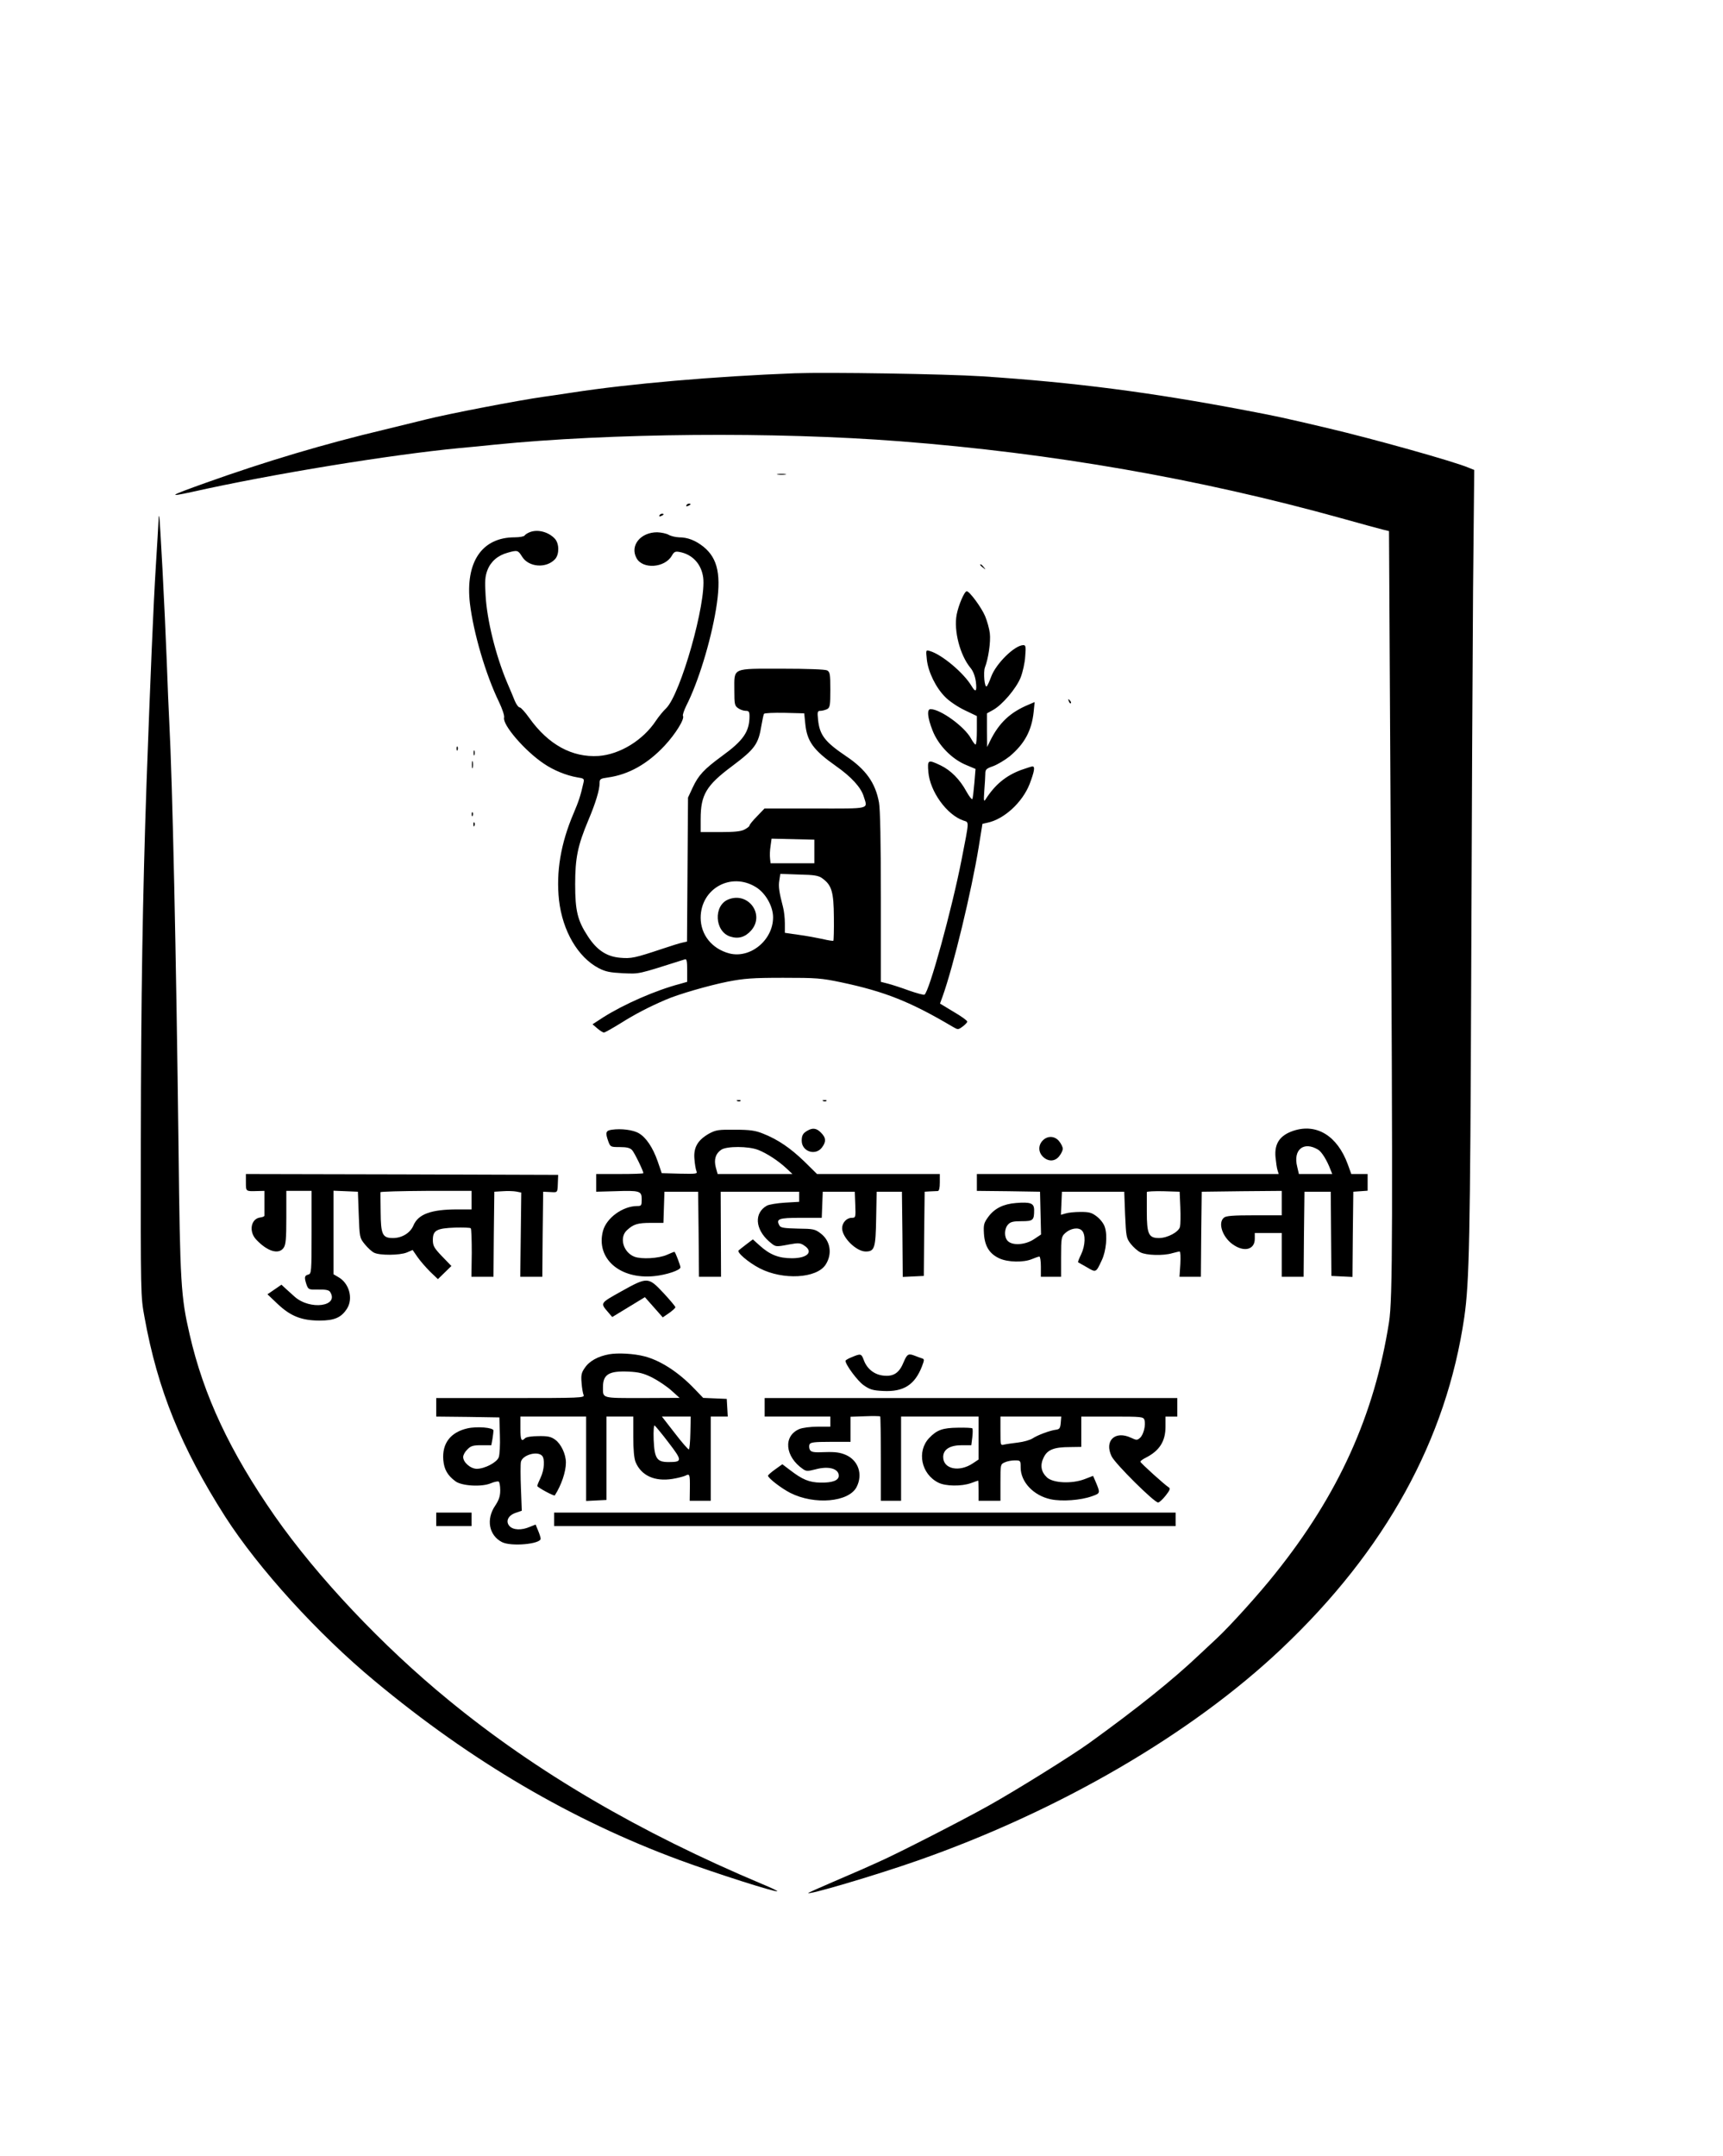 <?xml version="1.0" standalone="no"?>
<!DOCTYPE svg PUBLIC "-//W3C//DTD SVG 20010904//EN"
 "http://www.w3.org/TR/2001/REC-SVG-20010904/DTD/svg10.dtd">
<svg version="1.0" xmlns="http://www.w3.org/2000/svg"
 width="1023pt" height="1280pt" viewBox="0 0 1023 1280"
 preserveAspectRatio="xMidYMid meet">

<g transform="translate(0,1280) scale(0.1,-0.1)"
fill="#000000" stroke="none">
<path d="M4720 10584 c-473 -18 -983 -62 -1325 -115 -71 -11 -148 -22 -170
-25 -143 -20 -565 -101 -695 -134 -41 -10 -151 -37 -245 -60 -358 -85 -707
-189 -1065 -317 -215 -77 -230 -86 -82 -54 482 108 1184 222 1592 261 58 5
150 14 205 20 688 69 1665 78 2410 20 903 -70 1775 -222 2620 -457 110 -31
218 -60 241 -66 l41 -10 9 -1621 c14 -2524 13 -2937 -9 -3076 -87 -552 -300
-1023 -675 -1491 -94 -119 -272 -316 -350 -388 -20 -19 -68 -64 -107 -100
-150 -142 -357 -309 -645 -517 -102 -74 -442 -286 -604 -376 -152 -85 -531
-279 -641 -328 -27 -12 -72 -32 -100 -45 -27 -12 -111 -48 -185 -80 -74 -32
-137 -60 -140 -62 -23 -21 397 103 648 191 842 295 1626 751 2162 1259 617
584 978 1241 1084 1967 30 208 35 470 41 2020 3 866 8 1898 11 2292 l7 718
-35 14 c-87 37 -573 173 -838 235 -254 60 -305 71 -485 105 -562 107 -1017
166 -1565 202 -218 14 -915 25 -1110 18z"/>
<path d="M4618 9983 c12 -2 32 -2 45 0 12 2 2 4 -23 4 -25 0 -35 -2 -22 -4z"/>
<path d="M4075 9800 c-3 -6 1 -7 9 -4 18 7 21 14 7 14 -6 0 -13 -4 -16 -10z"/>
<path d="M3915 9740 c-3 -6 1 -7 9 -4 18 7 21 14 7 14 -6 0 -13 -4 -16 -10z"/>
<path d="M941 9705 c-1 -22 -8 -143 -16 -270 -14 -221 -33 -677 -55 -1285 -23
-667 -33 -1270 -34 -2130 -1 -909 -1 -916 22 -1040 78 -431 217 -773 479
-1184 197 -307 550 -696 888 -976 572 -476 1169 -826 1810 -1063 215 -79 572
-193 580 -185 2 2 -37 21 -88 42 -730 307 -1344 666 -1865 1094 -390 319 -778
730 -1031 1092 -266 382 -422 715 -505 1077 -52 225 -57 305 -66 1108 -14
1157 -36 2167 -55 2530 -3 55 -10 217 -15 360 -12 313 -40 846 -45 860 -2 6
-4 -8 -4 -30z"/>
<path d="M3144 9640 c-12 -5 -25 -13 -29 -19 -3 -6 -30 -11 -59 -11 -195 0
-294 -147 -266 -392 21 -175 94 -424 173 -586 19 -40 33 -81 30 -92 -11 -42
122 -197 235 -273 58 -40 135 -71 199 -82 40 -6 43 -8 37 -33 -17 -76 -28
-109 -59 -182 -76 -178 -104 -347 -86 -514 21 -183 112 -339 236 -404 41 -21
67 -26 145 -30 100 -4 81 -8 368 83 9 3 12 -14 12 -65 l0 -69 -42 -12 c-145
-38 -334 -121 -457 -199 l-63 -41 28 -24 c16 -14 34 -25 40 -25 5 0 50 25 100
56 81 51 164 95 267 139 73 32 253 84 367 107 98 19 147 23 330 23 197 0 226
-2 345 -27 260 -55 412 -116 662 -264 31 -18 32 -18 59 2 15 11 27 24 27 29 0
6 -36 32 -81 58 l-81 49 15 41 c65 181 172 626 215 889 l22 137 31 7 c98 21
206 120 249 229 28 74 34 105 17 105 -5 0 -35 -10 -67 -21 -91 -34 -155 -87
-211 -174 -11 -17 -12 -10 -8 50 3 39 6 84 6 100 0 27 5 32 48 47 26 10 69 36
97 58 88 74 130 152 142 262 l6 60 -35 -15 c-111 -46 -177 -109 -230 -217
l-17 -35 -1 100 0 100 36 20 c55 30 138 128 164 193 12 31 25 87 27 125 5 58
3 67 -11 67 -51 0 -162 -109 -191 -187 -10 -27 -21 -52 -26 -57 -13 -14 -22
82 -11 112 20 51 35 152 29 202 -3 27 -16 73 -28 102 -22 52 -93 148 -109 148
-14 0 -49 -82 -60 -139 -18 -96 20 -241 82 -316 16 -19 27 -48 32 -82 7 -59
-1 -67 -26 -25 -46 77 -175 186 -247 207 -24 7 -24 7 -18 -51 8 -73 53 -166
109 -222 23 -24 75 -59 115 -78 l73 -35 0 -85 c0 -46 -3 -84 -8 -84 -4 0 -16
16 -27 36 -38 70 -181 174 -240 174 -23 0 -18 -51 12 -127 34 -87 114 -169
198 -204 l57 -24 -7 -85 c-4 -47 -9 -89 -12 -94 -3 -4 -19 16 -35 45 -39 72
-93 126 -153 155 -76 36 -79 34 -73 -40 10 -115 109 -253 207 -287 36 -13 37
8 -10 -234 -58 -296 -192 -783 -220 -800 -4 -3 -45 8 -91 24 -46 17 -102 35
-125 41 l-43 11 0 503 c0 320 -4 524 -11 561 -21 117 -78 197 -196 276 -126
85 -157 126 -166 217 -5 47 -3 52 15 52 10 0 28 5 39 10 17 10 19 22 19 115 0
93 -2 105 -19 115 -12 6 -116 10 -269 10 -300 0 -282 8 -282 -128 0 -83 2 -92
22 -106 12 -9 33 -16 45 -16 19 0 23 -5 23 -32 0 -92 -37 -145 -164 -237 -105
-77 -139 -113 -173 -186 l-28 -60 -3 -427 -3 -428 -27 -6 c-15 -3 -67 -19
-117 -36 -165 -55 -187 -60 -253 -54 -81 7 -139 46 -192 128 -61 93 -75 151
-75 308 0 156 15 230 78 380 44 104 67 181 67 221 0 24 5 27 48 33 124 17 236
80 338 189 66 71 120 159 109 177 -3 5 6 32 20 61 70 137 144 378 176 571 33
200 13 301 -74 372 -48 38 -94 56 -146 56 -20 1 -47 7 -61 15 -14 8 -44 14
-68 15 -99 0 -163 -79 -123 -153 36 -68 168 -59 210 14 13 23 20 27 46 22 76
-14 129 -71 140 -151 20 -149 -134 -693 -220 -777 -17 -16 -44 -49 -60 -73
-77 -117 -215 -201 -341 -210 -157 -10 -298 67 -411 225 -25 35 -50 63 -57 63
-7 0 -20 17 -29 38 -8 20 -29 71 -47 112 -67 160 -119 369 -127 517 -5 83 -3
111 11 148 20 52 62 88 121 104 57 16 61 15 85 -24 39 -63 144 -71 196 -14 25
28 25 91 -1 120 -37 41 -103 59 -151 39z m1637 -1135 c10 -106 48 -158 181
-252 93 -65 150 -128 166 -181 24 -78 47 -72 -288 -72 l-301 0 -44 -46 c-25
-25 -45 -50 -45 -55 0 -5 -13 -15 -30 -24 -21 -11 -61 -15 -145 -15 l-115 0 0
78 c0 143 33 199 186 313 137 103 157 131 175 243 6 33 12 63 15 68 3 5 58 7
122 6 l117 -3 6 -60z m54 -760 l0 -70 -130 0 -130 0 -3 29 c-2 17 -1 49 3 73
l6 44 127 -3 127 -3 0 -70z m48 -160 c55 -40 67 -80 68 -230 1 -75 -1 -138 -3
-140 -2 -2 -31 2 -63 10 -33 7 -97 19 -142 25 l-83 12 0 57 c0 31 -5 74 -11
96 -23 88 -28 122 -22 158 l6 39 111 -4 c92 -2 116 -6 139 -23z m-396 -51 c58
-35 103 -114 103 -180 0 -136 -136 -247 -261 -214 -103 28 -169 111 -169 212
1 173 180 272 327 182z"/>
<path d="M4324 7460 c-89 -36 -81 -190 11 -220 49 -16 89 -4 125 36 83 95 -18
232 -136 184z"/>
<path d="M5820 9446 c0 -2 8 -10 18 -17 15 -13 16 -12 3 4 -13 16 -21 21 -21
13z"/>
<path d="M6346 8637 c3 -10 9 -15 12 -12 3 3 0 11 -7 18 -10 9 -11 8 -5 -6z"/>
<path d="M2711 8354 c0 -11 3 -14 6 -6 3 7 2 16 -1 19 -3 4 -6 -2 -5 -13z"/>
<path d="M2812 8330 c0 -14 2 -19 5 -12 2 6 2 18 0 25 -3 6 -5 1 -5 -13z"/>
<path d="M2802 8260 c0 -19 2 -27 5 -17 2 9 2 25 0 35 -3 9 -5 1 -5 -18z"/>
<path d="M2801 7964 c0 -11 3 -14 6 -6 3 7 2 16 -1 19 -3 4 -6 -2 -5 -13z"/>
<path d="M2811 7904 c0 -11 3 -14 6 -6 3 7 2 16 -1 19 -3 4 -6 -2 -5 -13z"/>
<path d="M4378 6263 c7 -3 16 -2 19 1 4 3 -2 6 -13 5 -11 0 -14 -3 -6 -6z"/>
<path d="M4888 6263 c7 -3 16 -2 19 1 4 3 -2 6 -13 5 -11 0 -14 -3 -6 -6z"/>
<path d="M3633 6093 c-37 -5 -40 -17 -21 -70 12 -32 14 -33 68 -33 42 0 61 -5
73 -18 14 -15 67 -124 67 -137 0 -3 -63 -5 -140 -5 l-140 0 0 -53 0 -52 110 3
c149 5 160 2 160 -48 0 -37 -2 -40 -26 -40 -86 0 -183 -70 -204 -148 -43 -163
100 -289 305 -268 71 7 155 35 155 52 0 10 -28 85 -35 92 -1 1 -22 -7 -46 -18
-48 -21 -149 -27 -192 -11 -67 26 -92 115 -44 158 38 35 63 43 141 43 l75 0 3
93 3 92 100 0 100 0 3 -252 2 -253 65 0 66 0 -1 253 -1 252 233 0 233 0 0 -30
0 -30 -85 -5 c-47 -3 -95 -11 -107 -18 -76 -43 -70 -138 12 -211 41 -35 37
-35 121 -19 55 10 66 9 88 -6 58 -37 21 -76 -72 -76 -79 0 -131 21 -191 75
l-41 37 -37 -28 c-20 -16 -42 -32 -47 -37 -15 -10 57 -72 125 -107 138 -71
338 -60 391 22 41 63 29 141 -29 185 -34 26 -44 28 -136 29 -82 2 -102 5 -109
18 -22 40 -5 46 126 46 l125 0 3 78 3 77 95 0 95 0 3 -77 c3 -76 2 -78 -21
-78 -30 0 -57 -29 -57 -62 0 -55 84 -138 140 -138 53 0 59 21 62 195 l3 160
75 0 75 0 3 -253 2 -253 63 3 62 3 2 250 3 250 32 2 c18 1 39 2 46 2 8 1 12
18 12 51 l0 50 -364 0 -365 0 -76 75 c-82 79 -156 130 -245 165 -44 18 -77 23
-165 23 -99 1 -114 -1 -155 -23 -67 -38 -93 -82 -87 -150 2 -30 8 -63 12 -73
7 -16 0 -17 -99 -15 l-107 3 -24 70 c-29 83 -69 142 -112 167 -33 20 -105 29
-160 21z m869 -120 c51 -20 120 -65 168 -110 l35 -33 -222 0 -222 0 -11 39
c-12 46 -2 82 32 105 31 22 163 22 220 -1z"/>
<path d="M4795 6088 c-27 -15 -35 -28 -35 -60 0 -64 80 -91 119 -42 27 35 26
59 -4 89 -26 27 -49 31 -80 13z"/>
<path d="M7680 6087 c-81 -27 -114 -76 -107 -156 3 -31 8 -66 12 -78 l7 -23
-896 0 -896 0 0 -50 0 -50 188 -2 187 -3 3 -127 3 -127 -42 -28 c-51 -34 -127
-39 -155 -11 -23 22 -22 73 1 98 14 16 31 20 80 20 69 0 75 5 75 66 0 41 -21
49 -108 42 -75 -6 -127 -32 -164 -82 -27 -37 -29 -47 -26 -101 5 -74 33 -119
92 -146 50 -23 143 -25 193 -4 19 8 39 15 44 15 5 0 9 -27 9 -60 l0 -60 60 0
60 0 0 118 c0 111 2 120 23 140 32 30 79 38 100 17 24 -23 21 -89 -4 -142 -12
-24 -20 -45 -18 -47 2 -1 26 -15 53 -30 54 -32 53 -32 88 43 26 55 34 147 18
195 -6 21 -27 48 -48 64 -30 23 -45 27 -96 27 -34 0 -74 -4 -89 -9 l-28 -8 3
68 3 69 185 0 185 0 5 -136 c6 -130 7 -139 33 -173 16 -20 41 -43 58 -51 34
-18 137 -21 189 -5 19 5 39 10 44 10 5 0 6 -34 4 -75 l-5 -75 63 0 64 0 2 253
3 252 238 3 237 2 0 -72 0 -73 -164 0 c-123 0 -167 -3 -179 -14 -37 -30 -10
-113 50 -157 68 -50 133 -34 133 31 l0 35 80 0 80 0 0 -130 0 -130 65 0 65 0
2 253 3 252 78 0 78 0 2 -250 2 -250 62 -3 63 -3 2 253 3 253 43 3 42 3 0 50
0 49 -49 0 -48 0 -21 58 c-62 169 -185 244 -322 199z m147 -113 c21 -13 52
-63 73 -119 l10 -25 -99 0 -99 0 -10 43 c-26 102 39 154 125 101z m-819 -342
c2 -51 1 -103 -2 -115 -7 -31 -74 -67 -125 -67 -61 0 -72 23 -72 157 0 59 0
112 0 116 1 4 45 6 98 5 l97 -3 4 -93z"/>
<path d="M6190 6028 c-27 -29 -25 -69 3 -96 32 -30 71 -28 96 4 12 15 21 34
21 44 0 10 -9 29 -21 44 -26 33 -70 35 -99 4z"/>
<path d="M1460 5780 c0 -54 -1 -53 68 -51 l42 1 0 -70 c0 -39 0 -73 0 -77 0
-5 -11 -9 -25 -11 -55 -7 -69 -82 -25 -130 67 -72 135 -92 164 -50 13 18 16
54 16 180 l0 158 75 0 75 0 0 -246 c0 -237 -1 -246 -20 -251 -23 -6 -24 -17
-10 -60 11 -29 13 -30 71 -29 43 1 62 -3 69 -14 55 -86 -119 -110 -211 -28
-13 12 -36 32 -51 46 l-27 25 -42 -29 -41 -28 60 -57 c77 -73 143 -99 250 -99
88 0 129 18 163 72 37 60 12 150 -52 186 l-29 17 0 248 0 248 73 -3 72 -3 5
-137 c5 -134 5 -137 36 -175 17 -21 42 -44 55 -50 33 -17 152 -16 194 1 l35
15 29 -42 c16 -23 50 -62 75 -87 l46 -44 40 39 40 39 -55 57 c-48 50 -55 63
-55 98 0 57 23 69 132 73 48 1 90 0 93 -4 4 -4 6 -70 6 -147 l-2 -141 65 0 66
0 2 253 3 252 50 3 c27 2 63 1 80 -2 l30 -6 -3 -250 -3 -250 65 0 66 0 2 253
3 252 43 -2 c46 -2 42 -8 45 75 l1 27 -927 3 -927 2 0 -50z m1340 -105 l0 -55
-84 0 c-157 0 -234 -28 -262 -97 -19 -43 -67 -73 -121 -73 -62 0 -72 20 -73
155 -1 61 -1 113 -1 117 1 4 123 7 271 8 l270 0 0 -55z"/>
<path d="M3688 5133 c-127 -71 -125 -68 -76 -125 l23 -27 97 59 97 59 53 -60
53 -60 38 26 c20 14 37 30 37 34 0 5 -32 43 -71 85 -90 96 -95 96 -251 9z"/>
<path d="M3617 4760 c-66 -12 -118 -40 -145 -81 -20 -28 -23 -43 -19 -89 2
-30 8 -63 12 -72 7 -17 -18 -18 -434 -18 l-441 0 0 -55 0 -55 188 -2 187 -3 3
-105 c2 -58 -1 -117 -7 -132 -11 -30 -83 -68 -130 -68 -37 0 -81 38 -81 70 0
12 11 32 25 45 20 21 34 25 83 25 l59 0 7 38 c3 20 6 42 6 49 0 18 -98 26
-155 13 -100 -23 -151 -89 -143 -188 5 -56 25 -91 72 -126 37 -28 156 -35 210
-12 21 9 42 13 47 10 5 -3 9 -26 9 -52 0 -35 -8 -58 -30 -91 -55 -81 -37 -176
40 -216 54 -28 230 -12 230 20 0 7 -7 29 -15 48 l-15 36 -35 -14 c-49 -21 -98
-19 -120 5 -25 28 -8 64 38 79 l35 12 -5 133 c-3 73 -3 144 0 158 10 40 96 65
125 36 18 -18 14 -84 -8 -130 -11 -23 -20 -45 -20 -50 0 -8 100 -62 104 -56
39 61 66 140 66 195 0 50 -29 111 -64 136 -25 18 -44 22 -99 21 -38 0 -72 -5
-79 -12 -23 -23 -28 -12 -28 58 l0 70 195 0 195 0 0 -250 0 -251 60 3 61 3 0
248 0 247 79 0 80 0 0 -119 c0 -80 5 -130 14 -152 34 -80 114 -116 219 -99 31
5 65 14 76 19 26 14 28 9 27 -76 l-1 -73 62 0 63 0 0 250 0 250 51 0 50 0 -3
53 -3 52 -70 3 -70 3 -50 52 c-96 101 -205 171 -300 195 -62 16 -155 21 -208
12z m255 -138 c35 -18 86 -52 113 -76 l50 -45 -221 -1 c-245 0 -234 -3 -234
65 0 76 36 97 152 92 62 -3 89 -10 140 -35z m227 -327 c-1 -53 -5 -98 -9 -100
-3 -2 -41 41 -83 96 l-77 99 86 0 85 0 -2 -95z m-129 -60 c82 -107 82 -115 -1
-115 -69 0 -83 21 -88 132 -2 55 1 88 6 85 5 -4 43 -49 83 -102z"/>
<path d="M5058 4743 c-21 -8 -38 -18 -38 -22 0 -23 72 -120 108 -145 37 -26
55 -31 116 -34 121 -6 187 36 230 146 15 40 15 43 -1 48 -10 3 -28 10 -41 15
-38 15 -46 11 -66 -36 -26 -65 -59 -88 -119 -82 -55 5 -100 40 -119 94 -14 37
-18 38 -70 16z"/>
<path d="M4540 4445 l0 -55 195 0 195 0 0 -30 0 -30 -75 0 c-42 0 -90 -6 -109
-14 -97 -41 -86 -164 22 -238 19 -13 28 -13 75 -1 77 21 137 4 137 -38 0 -28
-37 -42 -107 -41 -69 1 -109 18 -183 75 l-45 34 -42 -30 c-24 -17 -43 -34 -43
-38 0 -14 79 -75 132 -102 144 -73 348 -55 394 35 38 74 11 157 -63 190 -35
15 -62 19 -125 17 -65 -3 -81 0 -89 13 -5 9 -6 23 -3 32 5 13 26 16 125 16
l119 0 0 74 0 75 86 3 c47 2 88 1 90 -1 2 -2 4 -116 4 -253 l0 -248 60 0 60 0
0 250 0 250 230 0 230 0 0 -127 0 -128 -33 -22 c-81 -55 -177 -35 -177 37 0
45 40 70 110 70 l57 0 6 48 c3 26 3 49 0 52 -2 3 -41 5 -86 4 -90 -1 -124 -13
-170 -61 -75 -79 -48 -214 54 -265 42 -22 138 -23 194 -3 22 8 41 15 43 15 1
0 2 -27 2 -60 l0 -60 65 0 65 0 0 108 c0 107 0 109 25 120 14 7 41 12 60 12
34 0 35 -1 35 -42 0 -86 76 -167 179 -189 66 -14 177 -6 244 18 51 18 51 18
21 89 l-14 32 -52 -20 c-75 -28 -186 -23 -222 11 -35 33 -42 73 -19 119 22 45
60 61 156 61 l67 1 0 90 0 90 184 0 c174 0 185 -1 191 -20 9 -29 -5 -87 -26
-106 -17 -15 -21 -15 -53 0 -95 45 -161 -17 -116 -110 22 -45 253 -274 276
-274 7 0 27 18 45 41 26 33 29 43 18 49 -23 14 -167 144 -168 152 -1 4 14 15
32 24 81 41 117 97 117 184 l0 60 35 0 35 0 0 55 0 55 -1225 0 -1225 0 0 -55z
m1758 -92 c-3 -32 -7 -38 -28 -41 -35 -4 -110 -32 -140 -52 -14 -9 -52 -20
-85 -24 -32 -4 -69 -9 -82 -12 -23 -6 -23 -5 -23 80 l0 86 181 0 180 0 -3 -37z"/>
<path d="M2590 3780 l0 -40 105 0 105 0 0 40 0 40 -105 0 -105 0 0 -40z"/>
<path d="M3290 3780 l0 -40 1845 0 1845 0 0 40 0 40 -1845 0 -1845 0 0 -40z"/>
</g>
</svg>
